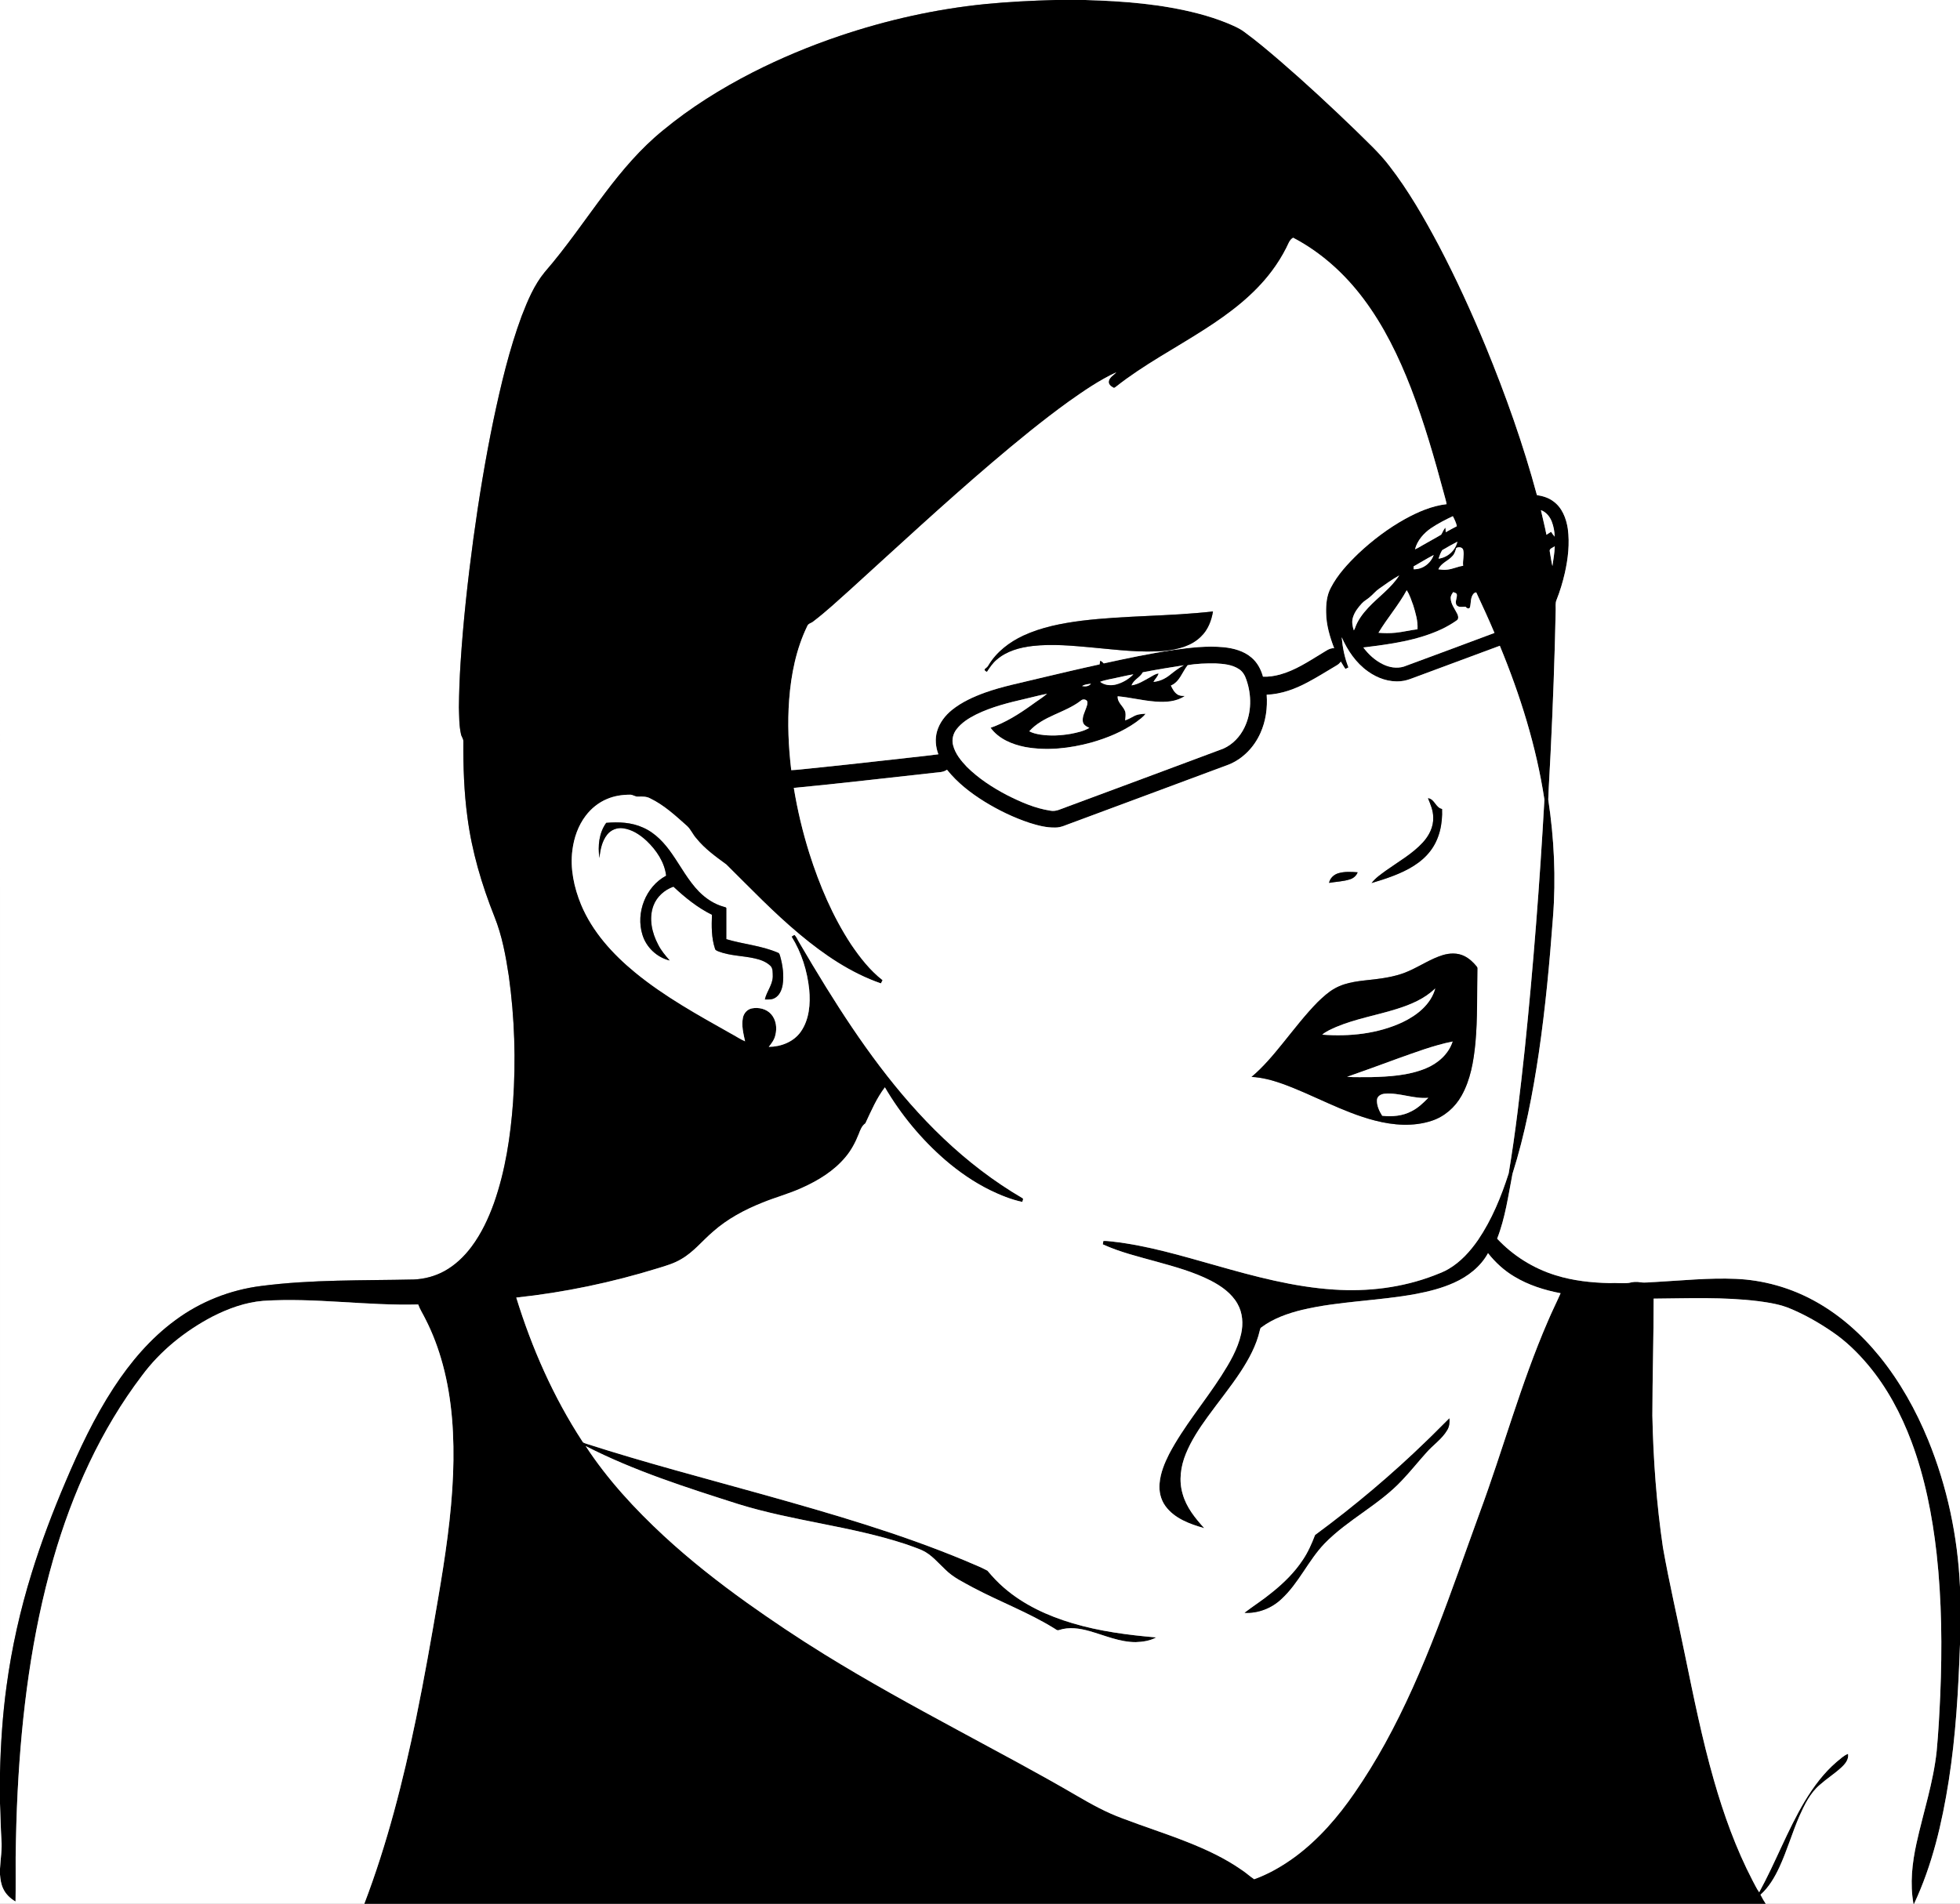 <?xml version="1.0" encoding="utf-8"?>
<!-- Generator: Adobe Illustrator 15.0.2, SVG Export Plug-In . SVG Version: 6.00 Build 0)  -->
<!DOCTYPE svg PUBLIC "-//W3C//DTD SVG 1.1//EN" "http://www.w3.org/Graphics/SVG/1.1/DTD/svg11.dtd">
<svg version="1.1" id="Layer_1" xmlns="http://www.w3.org/2000/svg" xmlns:xlink="http://www.w3.org/1999/xlink" x="0px" y="0px"
	 width="2316px" height="2250px" viewBox="0 0 2316 2250" enable-background="new 0 0 2316 2250" xml:space="preserve">
<rect x="0" y="0" width="2316" height="2250" fill="#808080" stroke="none"/>
<path fill="#FFFFFF" d="M0,0h1247.53c-27.7,0.78-55.42,2.08-83.011,4.8c-58.77,5.87-116.77,18.89-172.699,37.79
	c-35.03,11.86-69.261,26.12-102.23,42.88c-37.64,19.25-73.77,41.771-106.37,68.771c-26.1,21.22-47.97,47.04-68.17,73.79
	c-23.67,31.3-45.63,63.95-71.399,93.6c-12.5,15.2-20.15,33.62-27.2,51.81c-14.72,39.78-24.49,81.17-33.28,122.6
	c-9.65,46.54-17.35,93.47-23.8,140.56c-6.61,48.95-12.021,98.091-15.19,147.4c-1.1,17.31-1.729,34.65-1.92,52
	c0.4,10.52,0.12,21.2,2.44,31.54c0.47,2.979,2.88,5.38,2.83,8.45c-0.21,30.02,0.77,60.12,4.81,89.89
	c5.25,40.44,16.92,79.78,31.97,117.601c9,22.409,13.341,46.34,16.94,70.13c6.87,49.329,8.42,99.38,4.99,149.06
	c-2.98,40.33-9.061,80.78-22.49,119.07c-6.55,18.199-14.85,35.99-26.46,51.56c-8.63,11.601-19.32,21.851-32.03,28.87
	c-11.1,6.11-23.649,9.47-36.29,9.99c-60.09,1.35-120.46-0.12-180.2,7.64c-36.549,4.57-71.91,18.49-101.51,40.45
	c-29.35,21.49-53.19,49.66-72.98,79.99c-22.81,34.96-40.65,72.859-56.92,111.22c-15.01,35.28-28.68,71.17-39.98,107.82
	c-13.48,43.54-23.55,88.159-29.62,133.34c-4.7,34.1-6.91,68.51-7.76,102.91V0z"/>
<path d="M1247.53,0h34.93c45.06,1.27,90.43,4.73,134.17,16.23c11.54,3.06,22.92,6.73,33.97,11.26c6.79,2.92,13.75,5.72,19.7,10.21
	c14.761,10.76,28.67,22.61,42.54,34.49c30.36,26.2,59.76,53.5,88.59,81.38c13.851,13.81,28.51,26.95,40.381,42.58
	c22.579,29.17,40.959,61.31,58.25,93.81c20.43,38.87,38.68,78.86,55.489,119.42c23.53,57.33,44.39,115.851,60.511,175.73
	c6.869,1.09,13.789,3.08,19.399,7.38c10.37,7.41,15.26,20.16,17.101,32.359c2.359,17.46,0.329,35.23-3.511,52.33
	c-2.5,10.86-5.7,21.58-9.84,31.94c-1.61,3.75-0.79,7.92-0.96,11.88c-1.16,56.3-3.26,112.59-6.02,168.83
	c-0.791,18.38-2.16,36.74-2.771,55.11c6.97,46,9.22,92.779,5.57,139.189c-3.97,53.57-8.92,107.11-16.72,160.271
	c-7.181,48.21-16.36,96.289-31.101,142.81c-4.97,25.771-8.55,52.12-18.14,76.7c18.729,20.09,42.76,35.109,68.99,43.229
	c20.649,6.471,42.369,8.8,63.93,9.29c7.62-0.54,15.3,0.71,22.899-0.26c4.421-1.23,9.07-1.609,13.601-0.7
	c5.81,0.83,11.68-0.26,17.52-0.359c31.65-1.75,63.311-5.07,95.03-3.71c32.08,1.34,63.79,10.189,91.99,25.51
	c30.22,16.32,56.33,39.56,77.909,66.15c24.08,29.699,42.91,63.42,57.4,98.739c22.561,55.13,35.021,114.261,37.66,173.73v67.93
	c-1.92,53.87-4.95,107.81-13.32,161.12c-7.84,49.81-19.42,99.59-40.97,145.42h-0.69c-4.279-23.79-1.569-48.16,3.591-71.58
	c8.01-36.38,19.95-71.99,23.859-109.18c2.061-22.021,3.2-44.12,4.2-66.21c2.35-55.641,1.811-111.511-4.3-166.92
	c-5.09-45.091-13.88-90.04-29.84-132.63c-12.16-32.4-28.66-63.45-50.931-90.061c-12.46-14.859-26.479-28.56-42.59-39.439
	c-15.38-10.53-31.649-19.87-48.85-27.101c-12.221-5.33-25.48-7.37-38.59-9.12c-40.99-5.1-82.381-3.3-123.561-2.99
	c0.01,46.101-1.449,92.17-1.52,138.271c1.08,52.13,4.899,104.229,12.49,155.83c7.529,42.58,17.439,84.68,26.039,127.05
	c10.221,49.53,20.221,99.18,34.141,147.84c11.64,40.74,26.05,80.851,45.609,118.5c2.591,4.73,4.801,9.7,7.94,14.12
	c19.351-35.22,33.29-73.18,53.92-107.72c10.32-17.08,22.39-33.38,37.63-46.41c4.311-3.36,8.23-7.54,13.46-9.46
	c1.101,6.83-3.729,12.3-8.409,16.53c-7.891,7.18-16.94,12.939-24.921,20.029c-11.439,9.67-18.109,23.511-24.13,36.92
	c-8.609,19.841-14.56,40.74-23.64,60.391c-5.58,11.97-12.39,23.72-22.36,32.59c1.83,3.7,3.95,7.25,6.18,10.75H430.47
	c27.11-71.061,45.83-145,61.221-219.38c9.609-46.78,17.88-93.81,25.899-140.88c8.33-48.92,15.84-98.141,17.8-147.79
	c1.591-43.32-0.81-87.2-12.17-129.21c-5.04-18.7-11.819-36.971-20.689-54.2c-2.74-5.65-6.271-10.92-8.391-16.86
	c-61.149,1.681-122.109-8.29-183.239-4.279c-21.03,1.739-41.19,9.1-59.88,18.609c-32.25,16.95-61.5,40.36-83.26,69.73
	c-48.82,64.279-82.39,139.04-104.65,216.34c-25.75,89.57-37.5,182.58-42.28,275.46c-1.33,25.8-1.97,51.62-2.34,77.44
	c-0.07,17.43,0.17,34.869-0.13,52.31c-6.11-3.51-11.53-8.59-14.51-15.05c-2.57-5.2-3.39-11.021-3.85-16.721v-7.029
	c0.6-11.48,2.65-22.93,1.66-34.44c-0.85-14.189-1.13-28.399-1.66-42.59v-35.93c0.85-34.4,3.06-68.811,7.76-102.91
	c6.07-45.181,16.14-89.8,29.62-133.34c11.3-36.65,24.97-72.54,39.98-107.82c16.27-38.36,34.11-76.26,56.92-111.22
	c19.79-30.33,43.63-58.5,72.98-79.99c29.6-21.96,64.96-35.88,101.51-40.45c59.74-7.76,120.11-6.29,180.2-7.64
	c12.641-0.521,25.19-3.88,36.29-9.99c12.71-7.02,23.4-17.27,32.03-28.87c11.61-15.569,19.91-33.36,26.46-51.56
	c13.43-38.29,19.51-78.74,22.49-119.07c3.43-49.68,1.88-99.73-4.99-149.06c-3.6-23.79-7.94-47.721-16.94-70.13
	c-15.05-37.82-26.72-77.16-31.97-117.601c-4.04-29.77-5.02-59.87-4.81-89.89c0.05-3.07-2.36-5.471-2.83-8.45
	c-2.32-10.34-2.04-21.021-2.44-31.54c0.19-17.35,0.82-34.69,1.92-52c3.17-49.31,8.58-98.45,15.19-147.4
	c6.45-47.09,14.149-94.02,23.8-140.56c8.79-41.43,18.561-82.82,33.28-122.6c7.05-18.19,14.7-36.61,27.2-51.81
	c25.77-29.65,47.729-62.3,71.399-93.6c20.2-26.75,42.07-52.57,68.17-73.79c32.601-27,68.73-49.521,106.37-68.771
	c32.97-16.76,67.2-31.02,102.23-42.88c55.93-18.9,113.93-31.92,172.699-37.79C1192.11,2.08,1219.83,0.78,1247.53,0 M1519.91,292.95
	c-4.79,9.5-10.46,18.55-16.811,27.08c-21.229,28.54-50.039,50.24-79.739,69.29c-34.83,22.47-71.83,41.78-104.46,67.541
	c-1.03,0.689-2.311,2.25-3.58,1.06c-2.851-1.45-5.881-4.15-5.04-7.71c1.09-4.63,5.85-6.79,8.72-10.19
	c-20.07,9.28-38.35,21.95-56.36,34.681c-31.329,22.649-61.21,47.22-90.649,72.26c-57.13,48.72-112.16,99.82-167.71,150.31
	c-14.13,12.58-27.94,25.58-43.021,37.03c-2.26,2.15-6.22,2.4-7.35,5.601c-13.15,27.109-19.141,57.119-21.4,87
	c-2.09,27.76-0.84,55.68,2.471,83.3c7.68-0.29,15.31-1.41,22.96-2.07c29.14-2.92,58.239-6.189,87.34-9.42
	c21.17-2.54,42.42-4.51,63.55-7.26c-3.3-8.62-4.15-18.3-1.561-27.22c2.931-10.08,9.61-18.74,17.711-25.261
	c11.47-9.22,25.05-15.38,38.8-20.38c20.81-7.46,42.58-11.58,63.989-16.899c23.82-5.591,47.62-11.301,71.541-16.49
	c0.209-1.48,0.409-2.97,0.699-4.431c1.68,0.69,3.03,1.91,4.25,3.261c27.25-5.94,54.561-11.74,82.16-15.83
	c19.69-2.78,39.68-5.181,59.58-3.28c11.689,1.2,23.77,4.41,32.85,12.25c6.851,5.78,11.19,13.97,13.53,22.53
	c6.72,0.33,13.45-0.72,19.931-2.47c18.119-4.921,33.879-15.49,49.75-25.12c4.529-2.58,8.859-6.391,14.43-6.03
	c-5.17-13.45-9.34-27.55-9.5-42.08c-0.19-10.02,0.71-20.45,5.57-29.41c8.01-15.5,20.109-28.41,32.55-40.46
	c16.71-15.7,35.149-29.649,55.21-40.82c15.24-8.35,31.6-15.47,49.01-17.47c-0.55-3.899-1.9-7.609-2.82-11.42
	c-11.43-42.42-23.51-84.74-39.32-125.77c-14.459-37.24-32.069-73.63-56.18-105.66c-22.12-29.53-50.21-54.9-83-72.05
	C1523.47,283.49,1522.189,288.67,1519.91,292.95 M1820.8,602.92c2.13,9.71,4.65,19.35,6.55,29.12c1.82-1.18,3.601-2.42,5.49-3.51
	c1.26,1.979,2.59,3.939,4.19,5.689c-0.07-6.05-1.23-12.09-3.391-17.739C1831.33,610.55,1826.93,605.09,1820.8,602.92
	 M1691.14,624.08c-8.829,6.03-16.39,14.61-19.149,25.13c3.46-1.41,6.58-3.5,9.84-5.32c6.97-4.09,14.16-7.8,21.07-11.989
	c1.83-2.681,2.67-6.021,5.1-8.301c0.18,1.78,0.25,3.591,0.34,5.4c4.391-2.36,8.69-4.9,13.15-7.12c-0.9-4.2-2.79-8.06-4.771-11.83
	C1707.93,614.21,1699.22,618.66,1691.14,624.08 M1704.16,650.18c-1.99,3.08-3.141,6.63-4.34,10.07
	c10.67-1.33,19.89-9.54,22.279-20.06C1716.05,643.4,1710,646.63,1704.16,650.18 M1831.24,651.63c1.1,5.78,1.75,11.65,3.13,17.38
	c1.05-7.81,2.61-15.56,2.79-23.46C1835.12,647.33,1830.39,648.19,1831.24,651.63 M1720.72,647.72c-0.979,3.37-1.93,6.931-4.51,9.46
	c-5,5.78-13.49,8.23-16.55,15.681c3.41,0.399,6.88,0.87,10.33,0.38c6.5-0.63,12.439-3.7,18.899-4.561
	c-0.76-6.189,1.5-12.42,0.13-18.54C1728.29,646.48,1723.33,646.06,1720.72,647.72 M1670.32,669.42c-0.03,1.11-0.021,2.22,0.01,3.34
	c10.62,0.38,20.33-6.97,23.76-16.859C1685.99,660.09,1678.26,664.95,1670.32,669.42 M1629.689,695.69
	c-4.14,2.8-7.199,6.84-11.069,9.96c-3.01,2.699-6.74,4.479-9.44,7.52c-4.439,4.83-8.609,10.2-10.51,16.58
	c-1.58,5.03-0.57,10.37,1.05,15.25c0.58-0.85,1.04-1.76,1.4-2.72c3.1-9.04,8.95-16.851,15.38-23.8
	c12.05-13.04,27.29-23.32,36.91-38.48C1645.15,684.66,1637.43,690.23,1629.689,695.69 M1662.2,697.58
	c-9.64,17.72-23.04,32.99-33.351,50.27c6.73,0.561,13.53,0.631,20.271-0.069c8.69-0.84,17.17-3.09,25.84-4.08
	c0.601-9.73-2.26-19.19-5.07-28.38C1667.66,709.29,1665.8,702.97,1662.2,697.58 M1717.16,699.77c-1.48,2.15-3.141,4.471-2.94,7.24
	c0.12,7.061,4.97,12.67,7.88,18.771c1.061,2.33,1.75,5.93-0.89,7.479c-5.34,3.8-11.07,7.05-16.93,9.95
	c-29.181,13.83-61.61,18.15-93.33,21.99c6.1,8.18,13.83,15.31,23.05,19.81c7.59,3.811,16.6,5.32,24.84,2.8
	c35.73-13.17,71.42-26.449,107.09-39.779c-6.77-16.03-14.05-31.851-21.41-47.62c-1.06-0.84-2.279,0.439-3.1,1.02
	c-4.16,4.471-3.03,11.021-4.48,16.45c-1.369,2.37-4.02,0.7-5.239-0.84c-3.58,0-8.19,1.27-10.71-2.04
	c-2.19-4.17,1.31-8.63,0.35-12.94C1720.45,700.6,1718.57,700.4,1717.16,699.77 M1585.38,753.08c1.08,12.18,3.431,24.3,7.99,35.689
	c-1.2,0.58-2.38,1.181-3.53,1.811c-2.05-2.75-3.63-5.78-5.45-8.65c-1.39,1.771-3,3.391-5,4.471
	c-11.359,6.64-22.43,13.77-34.069,19.909c-15.01,8.04-31.42,14.11-48.58,14.74c1.14,15.4-1,31.17-7.391,45.3
	c-7.33,16.511-20.71,30.58-37.619,37.32c-61.69,23.04-123.45,45.88-185.16,68.84c-6.42,2.12-12.61,5.62-19.54,5.51
	c-10.41,0.28-20.61-2.399-30.45-5.5c-18.63-6.17-36.42-14.76-53.13-25.039c-16.58-10.28-32.25-22.471-44.47-37.801
	c-4.4,3.301-10.08,2.94-15.25,3.641c-55.24,5.989-110.41,12.62-165.73,17.87c4.28,26.149,10.45,51.989,18.37,77.27
	c11.99,37.729,27.58,74.61,49.38,107.78c10.53,15.51,22.27,30.57,37.13,42.17c-0.66,1.26-1.3,2.529-1.95,3.81
	c-35.689-12.34-67.33-33.97-96.1-58.03c-30.66-25.539-58.21-54.459-86.55-82.479c-12.57-9.229-25.5-18.43-35.36-30.69
	c-4.26-4.539-6.5-10.619-11.09-14.84c-13.51-12.02-27.03-24.63-43.47-32.56c-4.42-2.47-9.49-2.25-14.36-2.12
	c-3.56,0.35-6.38-2.62-9.92-2.28c-9.14,0.04-18.37,1.46-26.8,5.08c-10,4.15-18.67,11.19-25.19,19.79
	c-8.89,11.68-13.84,25.99-15.7,40.46c-2.899,21.97,1.91,44.32,10.25,64.63c13.4,32.04,37.38,58.391,63.94,80.2
	c34.67,28.431,74.09,50.14,113,72.09c5.65,2.97,10.939,6.66,16.81,9.21c-1.93-9.109-4.43-18.54-2.52-27.869
	c1.04-5.341,5.16-9.99,10.59-11.051c8.07-1.55,17.29,0.58,22.83,6.95c5.82,6.63,7.08,16.31,4.89,24.65
	c-1.12,5.319-4.42,9.729-7.779,13.859c14.38-0.08,29.409-5.85,37.869-17.93c10.021-14.34,11.48-32.8,9.921-49.74
	c-2.28-22.02-9.07-43.77-20.83-62.6c1.159-0.66,2.189-1.75,3.58-1.94c2.38,2.4,3.54,5.811,5.35,8.67
	c10.42,17.83,21.02,35.561,31.9,53.12c39.729,64.07,83.72,126.32,138.569,178.44c28.34,26.949,59.54,50.979,93.32,70.72
	c1.78,0.91,0.07,3.12-0.05,4.521c-13.38-2.82-26.16-8.08-38.431-14.041c-19-9.42-36.56-21.6-52.63-35.399
	c-28.26-24.49-52.439-53.729-71.35-85.979c-9.81,12.869-16.19,27.959-23.05,42.51c-4.15,2.93-5.96,7.72-7.69,12.3
	c-3.939,10.03-9.03,19.72-16.06,27.95c-13.57,16.18-32.011,27.42-51.101,35.97c-15.279,7.03-31.63,11.271-47.16,17.69
	c-20.89,8.35-41.06,19.159-57.989,34.13c-12.561,10.739-23.011,24.12-37.521,32.43c-8.42,5.1-17.92,7.83-27.25,10.7
	c-54.64,16.89-110.87,28.729-167.74,34.779c18.44,59.801,43.94,117.69,78.23,170.15c0.86,1.7,2.92,1.94,4.54,2.59
	c69.26,22.301,139.68,40.67,209.74,60.25c80.39,22.521,160.84,45.811,238,77.971c8.72,3.92,17.8,7.189,26.17,11.76
	c6.09,7.229,12.52,14.189,19.729,20.33c23.21,20.109,51.681,33.21,80.95,41.859c32.12,9.58,65.51,13.9,98.811,16.75
	c-7.341,4.04-15.95,5.271-24.23,5.551c-19.03,0-36.65-7.98-54.66-13.041c-11.55-3.27-24.13-5.14-35.779-1.279
	c-2.551,1.2-4.5-1.42-6.591-2.391c-30.12-18.52-63.39-30.979-94.58-47.47c-11.6-6.39-23.96-12.05-33.39-21.58
	c-8.66-8.04-16.32-17.659-27.28-22.729c-6.409-2.82-13.069-5.021-19.659-7.36c-64.521-21.25-132.851-27.19-197.671-47.31
	c-61.25-19.551-122.93-39.12-180.319-68.54c25.79,39.46,58.05,74.34,92.56,106.319c30.86,28.5,63.96,54.471,98.11,78.92
	c29.76,21.19,60.14,41.541,91.22,60.75c51.57,31.9,104.771,61.051,158.11,89.86c47.02,25.51,94.359,50.48,140.55,77.49
	c17.229,10.069,34.8,19.75,53.6,26.6c25.44,9.75,51.47,17.94,76.79,28.03c22.351,8.85,44.36,19.061,64.12,32.89
	c5.2,3.33,9.76,7.73,14.88,11.061c17.37-6.28,33.53-15.66,48.4-26.58c27.85-20.64,50.77-47.21,70.32-75.67
	c12.93-18.73,24.84-38.15,35.83-58.07c47.529-86.22,78.14-180.18,111.72-272.34c27.81-75.13,48.67-152.81,80.56-226.43
	c4.74-11.311,10.28-22.271,15.221-33.48c-19.11-3.63-38.021-9.59-54.74-19.71c-12.01-7.12-22.4-16.7-31.03-27.64
	c-8.729,15.979-23.76,27.62-40.18,34.95c-14.221,6.439-29.46,10.27-44.74,13.209c-44.56,8.311-90.34,8.431-134.55,18.801
	c-17.01,4.199-34.01,10.08-48.19,20.64c-1.47,0.71-1.68,2.37-2.02,3.8c-4.011,17.57-12.771,33.62-22.54,48.61
	c-12.2,18.55-26.301,35.76-39.301,53.75c-9.83,13.58-19.17,27.71-25.52,43.3c-6.12,14.86-8.48,31.721-3.84,47.34
	c4.29,15.771,14.77,28.721,25.56,40.59c-16.97-4.789-35.109-11.33-45.909-26.13c-5.601-7.729-7.791-17.59-6.841-27
	c1.05-12.18,5.79-23.649,11.24-34.46c17.33-32.84,41.601-61.229,61.62-92.359c9.859-15.431,19.439-31.57,23.46-49.62
	c2.72-11.9,1.83-24.94-4.32-35.66c-7.03-12.43-19.17-20.91-31.609-27.351c-20.12-10.239-42.011-16.279-63.671-22.289
	c-21.529-5.99-43.449-11.211-63.859-20.54c0.2-1.36,0.43-2.721,0.72-4.03c3.64-0.11,7.261,0.37,10.89,0.76
	c41.57,4.7,81.74,16.891,121.881,28.141c45.649,12.959,91.88,25.479,139.439,28.56c40.07,2.75,80.91-2.2,118.51-16.62
	c5.841-2.28,11.78-4.45,17.181-7.7c14.21-8.34,25.489-20.83,34.8-34.27c16.28-24.011,27.38-51.15,36.2-78.67
	c8.22-48.641,13.7-97.71,19-146.74c10.13-98.15,17.72-196.57,23.229-295.08c-9.5-62.56-28.55-123.39-52.689-181.77
	c-34.32,12.649-68.57,25.46-102.86,38.18c-4.62,1.79-9.39,3.34-14.35,3.72c-13.761,1.271-27.511-3.58-38.58-11.57
	C1602.29,783.53,1592.34,768.73,1585.38,753.08 M1403.36,786.17c-6.45,8.07-9.46,19.76-19.811,24.04c1.89,3.9,3.98,8.07,7.73,10.5
	c2.569,1.73,5.77,1.84,8.78,1.8c-10.141,6.98-23.171,7.58-35.051,6.62c-14.899-1.12-29.449-4.89-44.32-6.24
	c-0.629,7.891,7.541,11.98,9.131,19.08c0.49,3.12-0.01,6.28-0.28,9.41c3.5-1.29,6.82-3,10.07-4.82c4.229-2.46,9.26-2.779,14.04-3.02
	c-2.98,4.08-7.261,6.89-11.211,9.93c-15.939,11.32-34.289,18.8-53.01,24.12c-25.34,6.9-52.229,9.96-78.24,5.21
	c-15.369-3.06-31.209-9.62-40.68-22.68c17.63-6.15,33.54-16.19,48.63-27.01c5.98-4.48,12.431-8.351,18.141-13.17
	c-8.58,1.6-16.99,3.96-25.5,5.89c-19.91,4.59-39.96,9.54-58.391,18.59c-8.529,4.28-16.909,9.521-22.859,17.12
	c-4.271,5.29-6.12,12.55-4.341,19.17c2.541,10.08,9.351,18.35,16.381,25.72c13.71,13.551,30.02,24.19,47.029,33.11
	c16.24,8.229,33.24,15.75,51.37,18.52c6.67,1.44,12.71-2.069,18.79-4.159c61.95-23.091,124-45.91,185.87-69.17
	c11.05-4.931,19.8-14.261,24.95-25.11c8.43-17.44,8.51-38.17,2.17-56.29c-1.58-4.86-4.21-9.64-8.6-12.47
	c-8.23-5.53-18.521-6.32-28.131-6.841C1425.12,783.94,1414.07,784.22,1403.36,786.17 M1350.38,794.54
	c-3.25,6.18-10.93,8.68-13.26,15.46c7.86-1.21,14.67-5.65,21.51-9.43c3.351-1.761,6.5-4.311,10.41-4.641
	c-1.03,3.86-4.19,6.54-6.101,9.931c7-0.551,13.57-3.561,19.041-7.891c5.369-4.27,10.76-8.56,16.869-11.739
	C1382.65,788.76,1366.47,791.39,1350.38,794.54 M1321.561,800.54c-7.181,1.82-14.7,2.57-21.621,5.26
	c5.311,4.181,12.641,4.811,19.021,3.101c7.64-2.051,14.76-6.24,20.26-11.92C1333.27,797.87,1327.439,799.35,1321.561,800.54
	 M1278.64,810.83c3.63,0.74,8.16,0.49,10.48-2.84C1285.57,808.59,1281.7,808.74,1278.64,810.83 M1277.08,828.11
	c-18.82,14.5-44.641,17.979-60.86,36.13c3.96,2.16,8.41,3.149,12.83,3.89c12.04,1.88,24.36,1.21,36.33-0.86
	c7.47-1.5,15.19-3.079,21.81-7.039c-3.279-1.511-7.14-3.5-7.689-7.471c-0.82-5.75,2.23-11.06,4.03-16.33
	c0.79-2.52,2.18-5.33,1.01-7.93C1282.84,826.18,1279.02,826.05,1277.08,828.11z"/>
<path fill="#FFFFFF" d="M1282.46,0H2316v1875.53c-2.64-59.47-15.1-118.601-37.66-173.73c-14.49-35.319-33.32-69.04-57.4-98.739
	c-21.579-26.591-47.689-49.83-77.909-66.15c-28.2-15.32-59.91-24.17-91.99-25.51c-31.72-1.36-63.38,1.96-95.03,3.71
	c-5.84,0.1-11.71,1.189-17.52,0.359c-4.53-0.909-9.18-0.53-13.601,0.7c-7.6,0.97-15.279-0.28-22.899,0.26
	c-21.561-0.49-43.28-2.819-63.93-9.29c-26.23-8.12-50.261-23.14-68.99-43.229c9.59-24.58,13.17-50.93,18.14-76.7
	c14.74-46.521,23.92-94.6,31.101-142.81c7.8-53.16,12.75-106.7,16.72-160.271c3.649-46.41,1.399-93.189-5.57-139.189
	c0.61-18.37,1.979-36.73,2.771-55.11c2.76-56.24,4.859-112.53,6.02-168.83c0.17-3.96-0.65-8.13,0.96-11.88
	c4.14-10.36,7.34-21.08,9.84-31.94c3.84-17.1,5.87-34.87,3.511-52.33c-1.841-12.199-6.73-24.949-17.101-32.359
	c-5.61-4.3-12.53-6.29-19.399-7.38c-16.121-59.88-36.98-118.4-60.511-175.73c-16.81-40.56-35.06-80.55-55.489-119.42
	c-17.291-32.5-35.671-64.64-58.25-93.81c-11.871-15.63-26.53-28.77-40.381-42.58c-28.83-27.88-58.229-55.18-88.59-81.38
	c-13.87-11.88-27.779-23.73-42.54-34.49c-5.95-4.49-12.91-7.29-19.7-10.21c-11.05-4.53-22.43-8.2-33.97-11.26
	C1372.89,4.73,1327.52,1.27,1282.46,0z"/>
<path fill="#FFFFFF" d="M1519.91,292.95c2.279-4.28,3.56-9.46,8.1-12.01c32.79,17.15,60.88,42.52,83,72.05
	c24.11,32.03,41.721,68.42,56.18,105.66C1683,499.68,1695.08,542,1706.51,584.42c0.92,3.811,2.271,7.521,2.82,11.42
	c-17.41,2-33.77,9.12-49.01,17.47c-20.061,11.171-38.5,25.12-55.21,40.82c-12.44,12.05-24.54,24.96-32.55,40.46
	c-4.86,8.96-5.761,19.391-5.57,29.41c0.16,14.53,4.33,28.63,9.5,42.08c-5.57-0.36-9.9,3.45-14.43,6.03
	c-15.871,9.63-31.631,20.199-49.75,25.12c-6.48,1.75-13.211,2.8-19.931,2.47c-2.34-8.561-6.68-16.75-13.53-22.53
	c-9.08-7.84-21.16-11.05-32.85-12.25c-19.9-1.9-39.89,0.5-59.58,3.28c-27.6,4.09-54.91,9.89-82.16,15.83
	c-1.22-1.351-2.57-2.57-4.25-3.261c-0.29,1.461-0.49,2.95-0.699,4.431c-23.921,5.189-47.721,10.899-71.541,16.49
	c-21.409,5.319-43.18,9.439-63.989,16.899c-13.75,5-27.33,11.16-38.8,20.38c-8.101,6.521-14.78,15.181-17.711,25.261
	c-2.59,8.92-1.739,18.6,1.561,27.22c-21.13,2.75-42.38,4.72-63.55,7.26c-29.101,3.23-58.2,6.5-87.34,9.42
	c-7.65,0.66-15.28,1.78-22.96,2.07c-3.311-27.62-4.561-55.54-2.471-83.3c2.26-29.881,8.25-59.891,21.4-87
	c1.13-3.2,5.09-3.45,7.35-5.601c15.08-11.45,28.891-24.45,43.021-37.03c55.55-50.489,110.58-101.59,167.71-150.31
	c29.439-25.04,59.32-49.61,90.649-72.26c18.011-12.73,36.29-25.4,56.36-34.681c-2.87,3.4-7.63,5.561-8.72,10.19
	c-0.841,3.56,2.189,6.26,5.04,7.71c1.27,1.19,2.55-0.37,3.58-1.06c32.63-25.761,69.63-45.07,104.46-67.541
	c29.7-19.05,58.51-40.75,79.739-69.29C1509.45,311.5,1515.12,302.45,1519.91,292.95 M1278,733.62
	c-23.49,3.02-47.14,7.56-68.76,17.55c-16.471,7.69-31.66,19.23-41.09,35.01c-0.891,1.78-2.391,3.061-3.95,4.23
	c-1.97,1.22,0.71,3.05,1.95,3.46c3.369-5.08,6.779-10.25,11.51-14.2c11.689-10.2,27.25-14.47,42.359-16.21
	c23.86-2.71,47.881-0.27,71.681,1.89c28.34,2.58,56.85,6.4,85.33,3.75c15.12-1.729,31.13-5.739,42.159-16.909
	c8.141-7.74,12.32-18.681,14.101-29.57C1381.689,728.57,1329.561,727.34,1278,733.62z"/>
<path fill="#FFFFFF" d="M1820.8,602.92c6.13,2.17,10.53,7.63,12.84,13.561c2.16,5.649,3.32,11.689,3.391,17.739
	c-1.601-1.75-2.931-3.71-4.19-5.689c-1.89,1.09-3.67,2.33-5.49,3.51C1825.45,622.27,1822.93,612.63,1820.8,602.92z"/>
<path fill="#FFFFFF" d="M1691.14,624.08c8.08-5.42,16.79-9.87,25.58-14.03c1.98,3.771,3.87,7.63,4.771,11.83
	c-4.46,2.22-8.76,4.76-13.15,7.12c-0.09-1.81-0.16-3.62-0.34-5.4c-2.43,2.28-3.27,5.62-5.1,8.301
	c-6.91,4.189-14.101,7.899-21.07,11.989c-3.26,1.82-6.38,3.91-9.84,5.32C1674.75,638.69,1682.311,630.11,1691.14,624.08z"/>
<path fill="#FFFFFF" d="M1704.16,650.18c5.84-3.55,11.89-6.779,17.939-9.989c-2.39,10.52-11.609,18.729-22.279,20.06
	C1701.02,656.81,1702.17,653.26,1704.16,650.18z"/>
<path fill="#FFFFFF" d="M1831.24,651.63c-0.851-3.439,3.88-4.3,5.92-6.08c-0.18,7.9-1.74,15.65-2.79,23.46
	C1832.99,663.28,1832.34,657.41,1831.24,651.63z"/>
<path fill="#FFFFFF" d="M1720.72,647.72c2.61-1.66,7.57-1.239,8.3,2.42c1.37,6.12-0.89,12.351-0.13,18.54
	c-6.46,0.86-12.399,3.931-18.899,4.561c-3.45,0.49-6.92,0.02-10.33-0.38c3.06-7.45,11.55-9.9,16.55-15.681
	C1718.79,654.65,1719.74,651.09,1720.72,647.72z"/>
<path fill="#FFFFFF" d="M1670.32,669.42c7.939-4.47,15.67-9.33,23.77-13.52c-3.43,9.89-13.14,17.239-23.76,16.859
	C1670.3,671.64,1670.29,670.53,1670.32,669.42z"/>
<path fill="#FFFFFF" d="M1629.689,695.69c7.74-5.46,15.461-11.03,23.721-15.69c-9.62,15.16-24.86,25.44-36.91,38.48
	c-6.43,6.949-12.28,14.76-15.38,23.8c-0.36,0.96-0.82,1.87-1.4,2.72c-1.62-4.88-2.63-10.22-1.05-15.25
	c1.9-6.38,6.07-11.75,10.51-16.58c2.7-3.04,6.431-4.82,9.44-7.52C1622.49,702.53,1625.55,698.49,1629.689,695.69z"/>
<path fill="#FFFFFF" d="M1662.2,697.58c3.6,5.39,5.46,11.71,7.689,17.74c2.811,9.189,5.671,18.649,5.07,28.38
	c-8.67,0.99-17.149,3.24-25.84,4.08c-6.74,0.7-13.54,0.63-20.271,0.069C1639.16,730.57,1652.561,715.3,1662.2,697.58z"/>
<path fill="#FFFFFF" d="M1717.16,699.77c1.41,0.631,3.29,0.83,4.18,2.29c0.96,4.311-2.54,8.771-0.35,12.94
	c2.52,3.31,7.13,2.04,10.71,2.04c1.22,1.54,3.87,3.21,5.239,0.84c1.45-5.43,0.32-11.979,4.48-16.45c0.82-0.58,2.04-1.859,3.1-1.02
	c7.36,15.77,14.641,31.59,21.41,47.62c-35.67,13.33-71.359,26.609-107.09,39.779c-8.24,2.521-17.25,1.011-24.84-2.8
	c-9.22-4.5-16.95-11.63-23.05-19.81c31.72-3.84,64.149-8.16,93.33-21.99c5.859-2.9,11.59-6.15,16.93-9.95
	c2.64-1.55,1.95-5.149,0.89-7.479c-2.91-6.101-7.76-11.71-7.88-18.771C1714.02,704.24,1715.68,701.92,1717.16,699.77z"/>
<path d="M1278,733.62c51.561-6.28,103.689-5.05,155.29-11c-1.78,10.89-5.96,21.83-14.101,29.57
	c-11.029,11.17-27.039,15.18-42.159,16.909c-28.48,2.65-56.99-1.17-85.33-3.75c-23.8-2.159-47.82-4.6-71.681-1.89
	c-15.109,1.74-30.67,6.01-42.359,16.21c-4.73,3.95-8.141,9.12-11.51,14.2c-1.24-0.41-3.92-2.24-1.95-3.46
	c1.56-1.17,3.06-2.45,3.95-4.23c9.43-15.779,24.619-27.319,41.09-35.01C1230.86,741.18,1254.51,736.64,1278,733.62z"/>
<path fill="#FFFFFF" d="M1585.38,753.08c6.96,15.65,16.91,30.45,31.07,40.439c11.069,7.99,24.819,12.841,38.58,11.57
	c4.96-0.38,9.729-1.93,14.35-3.72c34.29-12.72,68.54-25.53,102.86-38.18c24.14,58.38,43.189,119.21,52.689,181.77
	c-5.51,98.51-13.1,196.93-23.229,295.08c-5.3,49.03-10.78,98.1-19,146.74c-8.82,27.52-19.92,54.659-36.2,78.67
	c-9.311,13.439-20.59,25.93-34.8,34.27c-5.4,3.25-11.34,5.42-17.181,7.7c-37.6,14.42-78.439,19.37-118.51,16.62
	c-47.56-3.08-93.79-15.601-139.439-28.56c-40.141-11.25-80.311-23.44-121.881-28.141c-3.629-0.39-7.25-0.87-10.89-0.76
	c-0.29,1.31-0.52,2.67-0.72,4.03c20.41,9.329,42.33,14.55,63.859,20.54c21.66,6.01,43.551,12.05,63.671,22.289
	c12.439,6.44,24.579,14.921,31.609,27.351c6.15,10.72,7.04,23.76,4.32,35.66c-4.021,18.05-13.601,34.189-23.46,49.62
	c-20.02,31.13-44.29,59.52-61.62,92.359c-5.45,10.811-10.19,22.28-11.24,34.46c-0.95,9.41,1.24,19.271,6.841,27
	c10.8,14.8,28.939,21.341,45.909,26.13c-10.79-11.869-21.27-24.819-25.56-40.59c-4.641-15.619-2.28-32.479,3.84-47.34
	c6.35-15.59,15.689-29.72,25.52-43.3c13-17.99,27.101-35.2,39.301-53.75c9.77-14.99,18.529-31.04,22.54-48.61
	c0.34-1.43,0.55-3.09,2.02-3.8c14.181-10.56,31.181-16.44,48.19-20.64c44.21-10.37,89.99-10.49,134.55-18.801
	c15.28-2.939,30.52-6.77,44.74-13.209c16.42-7.33,31.45-18.971,40.18-34.95c8.63,10.939,19.021,20.52,31.03,27.64
	c16.72,10.12,35.63,16.08,54.74,19.71c-4.94,11.21-10.48,22.17-15.221,33.48c-31.89,73.62-52.75,151.3-80.56,226.43
	c-33.58,92.16-64.19,186.12-111.72,272.34c-10.99,19.92-22.9,39.34-35.83,58.07c-19.551,28.46-42.471,55.03-70.32,75.67
	c-14.87,10.92-31.03,20.3-48.4,26.58c-5.12-3.33-9.68-7.73-14.88-11.061c-19.76-13.829-41.77-24.04-64.12-32.89
	c-25.32-10.09-51.35-18.28-76.79-28.03c-18.8-6.85-36.37-16.53-53.6-26.6c-46.19-27.01-93.53-51.98-140.55-77.49
	c-53.34-28.81-106.54-57.96-158.11-89.86c-31.08-19.209-61.46-39.56-91.22-60.75c-34.15-24.449-67.25-50.42-98.11-78.92
	c-34.51-31.979-66.77-66.859-92.56-106.319c57.39,29.42,119.069,48.989,180.319,68.54c64.82,20.119,133.15,26.06,197.671,47.31
	c6.59,2.34,13.25,4.54,19.659,7.36c10.96,5.07,18.62,14.689,27.28,22.729c9.43,9.53,21.79,15.19,33.39,21.58
	c31.19,16.49,64.46,28.95,94.58,47.47c2.091,0.971,4.04,3.591,6.591,2.391c11.649-3.86,24.229-1.99,35.779,1.279
	c18.01,5.061,35.63,13.041,54.66,13.041c8.28-0.28,16.89-1.511,24.23-5.551c-33.301-2.85-66.69-7.17-98.811-16.75
	c-29.27-8.649-57.74-21.75-80.95-41.859c-7.21-6.141-13.64-13.101-19.729-20.33c-8.37-4.57-17.45-7.84-26.17-11.76
	c-77.16-32.16-157.61-55.45-238-77.971c-70.061-19.58-140.48-37.949-209.74-60.25c-1.62-0.649-3.68-0.89-4.54-2.59
	c-34.29-52.46-59.79-110.35-78.23-170.15c56.87-6.05,113.101-17.89,167.74-34.779c9.33-2.87,18.83-5.601,27.25-10.7
	c14.51-8.31,24.96-21.69,37.521-32.43c16.93-14.971,37.1-25.78,57.989-34.13c15.53-6.42,31.881-10.66,47.16-17.69
	c19.09-8.55,37.53-19.79,51.101-35.97c7.029-8.23,12.12-17.92,16.06-27.95c1.73-4.58,3.54-9.37,7.69-12.3
	c6.859-14.551,13.24-29.641,23.05-42.51c18.91,32.25,43.09,61.489,71.35,85.979c16.07,13.8,33.63,25.979,52.63,35.399
	c12.271,5.961,25.051,11.221,38.431,14.041c0.12-1.4,1.83-3.61,0.05-4.521c-33.78-19.74-64.98-43.771-93.32-70.72
	c-54.85-52.12-98.84-114.37-138.569-178.44c-10.881-17.56-21.48-35.29-31.9-53.12c-1.81-2.859-2.97-6.27-5.35-8.67
	c-1.391,0.19-2.421,1.28-3.58,1.94c11.76,18.83,18.55,40.58,20.83,62.6c1.56,16.94,0.1,35.4-9.921,49.74
	c-8.46,12.08-23.489,17.85-37.869,17.93c3.359-4.13,6.659-8.54,7.779-13.859c2.19-8.341,0.931-18.021-4.89-24.65
	c-5.54-6.37-14.76-8.5-22.83-6.95c-5.43,1.061-9.55,5.71-10.59,11.051c-1.91,9.329,0.59,18.76,2.52,27.869
	c-5.87-2.55-11.159-6.24-16.81-9.21c-38.91-21.95-78.33-43.659-113-72.09c-26.561-21.81-50.54-48.16-63.94-80.2
	c-8.34-20.31-13.149-42.66-10.25-64.63c1.86-14.47,6.811-28.78,15.7-40.46c6.521-8.6,15.19-15.64,25.19-19.79
	c8.43-3.62,17.66-5.04,26.8-5.08c3.54-0.34,6.36,2.63,9.92,2.28c4.87-0.13,9.94-0.35,14.36,2.12
	c16.439,7.93,29.96,20.54,43.47,32.56c4.59,4.221,6.83,10.301,11.09,14.84c9.86,12.261,22.79,21.461,35.36,30.69
	c28.34,28.021,55.89,56.94,86.55,82.479c28.77,24.061,60.41,45.69,96.1,58.03c0.65-1.28,1.29-2.55,1.95-3.81
	c-14.86-11.6-26.6-26.66-37.13-42.17c-21.8-33.17-37.39-70.051-49.38-107.78c-7.92-25.28-14.09-51.12-18.37-77.27
	c55.32-5.25,110.49-11.881,165.73-17.87c5.17-0.7,10.85-0.34,15.25-3.641c12.22,15.33,27.89,27.521,44.47,37.801
	c16.71,10.279,34.5,18.869,53.13,25.039c9.84,3.101,20.04,5.78,30.45,5.5c6.93,0.11,13.12-3.39,19.54-5.51
	c61.71-22.96,123.47-45.8,185.16-68.84c16.909-6.74,30.289-20.81,37.619-37.32c6.391-14.13,8.53-29.899,7.391-45.3
	c17.16-0.63,33.57-6.7,48.58-14.74c11.64-6.14,22.71-13.27,34.069-19.909c2-1.08,3.61-2.7,5-4.471c1.82,2.87,3.4,5.9,5.45,8.65
	c1.15-0.63,2.33-1.23,3.53-1.811C1588.811,777.38,1586.46,765.26,1585.38,753.08 M1687.39,943.39
	c2.931,7.25,6.171,14.641,6.13,22.641c0.5,11.029-4.81,21.47-12.09,29.45c-12.42,13.64-28.74,22.72-43.619,33.33
	c-6.051,4.459-12.471,8.75-17.091,14.789c8.78-2.58,17.511-5.359,26.05-8.67c16.23-6.279,32.37-14.89,43.181-28.939
	c10.939-14.03,14.79-32.391,14.02-49.88C1696.27,954.69,1695.23,944.33,1687.39,943.39 M716.33,972.48
	c-8.58,11.8-10.09,27.5-8.03,41.55c0.97-9.66,2.95-19.79,9.09-27.59c4.341-5.58,11.641-8.551,18.65-7.58
	c10.81,1.35,20.3,7.689,28.13,14.96c11.45,10.939,21.04,25.05,22.97,41.09c-24.17,12.9-36.14,43.89-28.02,69.85
	c4.49,14.83,17.12,26.75,32.18,30.37c-5.08-5.85-10.17-11.8-13.64-18.8c-7.37-13.9-11.2-30.96-5.5-46.12
	c3.96-10.54,13.109-18.61,23.609-22.31c13.711,12.859,28.54,24.85,45.48,33.21c-0.49,13.43-0.68,27.26,3.64,40.159
	c0.431,2.07,2.841,2.471,4.471,3.32c13.55,5.061,28.26,4.891,42.25,8.03c6.6,1.45,13.27,3.79,18.33,8.44
	c3.729,3.129,3,8.609,3.189,12.989c-0.149,9.931-7.26,17.72-9.33,27.13c3.91,0.141,8.12,0.34,11.65-1.66
	c5.649-3.05,8.31-9.52,9.34-15.55c1.76-11.27,0.12-22.81-2.89-33.72c-0.58-1.65-0.83-3.9-2.851-4.35
	c-19.37-8.391-40.75-9.91-60.83-15.95c0.04-11.98,0.05-23.97,0.011-35.95c0.359-1.86-1.881-1.9-3.03-2.33
	c-11.141-3.05-21.021-9.63-29.13-17.74c-12.78-13.08-21.33-29.42-31.681-44.33c-8.88-12.92-19.909-25.14-34.529-31.51
	C746.29,971.87,730.98,971.19,716.33,972.48 M1581.88,1031.91c-5.5,1.46-10.319,5.8-11.42,11.52c8.22-1.439,16.74-1.59,24.729-4.21
	c4.08-1.25,7.561-4.26,9.051-8.31C1596.8,1030.36,1589.13,1029.88,1581.88,1031.91 M1704.689,1128.83
	c-13.92,4.32-26.119,12.59-39.359,18.49c-12.97,6-27.23,8.43-41.32,10.119c-15.85,1.891-32.529,2.681-46.75,10.711
	c-7.55,4.17-13.88,10.13-20.09,16.029c-14.939,15.21-27.9,32.19-41.3,48.73c-11.4,14.109-23.07,28.15-37.01,39.84
	c12.46,0.58,24.59,3.92,36.31,8.04c36.96,13.32,71.25,33.66,109.48,43.5c21.77,5.649,45.319,7.45,66.979,0.34
	c15.04-4.89,27.7-15.89,35.351-29.649c10.649-18.9,14.289-40.75,16.38-62.07c2.71-29.26,1.8-58.67,2.39-88
	c0.09-1.08-0.22-1.99-0.92-2.74c-4.04-5.02-8.91-9.53-14.75-12.359C1722.22,1125.93,1712.9,1126.311,1704.689,1128.83
	 M1686.34,1702.33c-41.43,40.31-85.779,77.6-132.279,111.89c-3.91,10.19-8.311,20.3-14.471,29.38
	c-9.93,15.061-22.979,27.801-37.05,38.98c-10.18,8.43-21.42,15.49-31.89,23.52c15.899,0.84,31.75-5.33,43.319-16.189
	c20.69-18.96,31.761-45.71,51.101-65.84c27.569-28.34,64.39-45.641,91.42-74.58c9.96-10.43,18.92-21.75,28.57-32.45
	c7.989-9.32,18.77-16.22,25.039-26.979c2.54-4.141,2.971-9.08,2.551-13.801C1703.82,1684.89,1695.28,1693.82,1686.34,1702.33z"/>
<path fill="#FFFFFF" d="M1403.36,786.17c10.71-1.95,21.76-2.229,32.659-2.15c9.61,0.521,19.9,1.311,28.131,6.841
	c4.39,2.83,7.02,7.609,8.6,12.47c6.34,18.12,6.26,38.85-2.17,56.29c-5.15,10.85-13.9,20.18-24.95,25.11
	c-61.87,23.26-123.92,46.079-185.87,69.17c-6.08,2.09-12.12,5.6-18.79,4.159c-18.13-2.77-35.13-10.29-51.37-18.52
	c-17.01-8.92-33.319-19.56-47.029-33.11c-7.03-7.37-13.84-15.64-16.381-25.72c-1.779-6.62,0.07-13.88,4.341-19.17
	c5.95-7.6,14.33-12.84,22.859-17.12c18.431-9.05,38.48-14,58.391-18.59c8.51-1.93,16.92-4.29,25.5-5.89
	c-5.71,4.819-12.16,8.689-18.141,13.17c-15.09,10.819-31,20.859-48.63,27.01c9.471,13.06,25.311,19.62,40.68,22.68
	c26.011,4.75,52.9,1.69,78.24-5.21c18.721-5.32,37.07-12.8,53.01-24.12c3.95-3.04,8.23-5.85,11.211-9.93
	c-4.78,0.24-9.811,0.56-14.04,3.02c-3.25,1.82-6.57,3.53-10.07,4.82c0.271-3.13,0.771-6.29,0.28-9.41
	c-1.59-7.1-9.76-11.189-9.131-19.08c14.871,1.351,29.421,5.12,44.32,6.24c11.88,0.96,24.91,0.36,35.051-6.62
	c-3.011,0.04-6.211-0.069-8.78-1.8c-3.75-2.43-5.841-6.6-7.73-10.5C1393.9,805.93,1396.91,794.24,1403.36,786.17z"/>
<path fill="#FFFFFF" d="M1350.38,794.54c16.09-3.15,32.271-5.78,48.47-8.31c-6.109,3.18-11.5,7.47-16.869,11.739
	c-5.471,4.33-12.041,7.34-19.041,7.891c1.91-3.391,5.07-6.07,6.101-9.931c-3.91,0.33-7.06,2.88-10.41,4.641
	c-6.84,3.779-13.649,8.22-21.51,9.43C1339.45,803.22,1347.13,800.72,1350.38,794.54z"/>
<path fill="#FFFFFF" d="M1321.561,800.54c5.879-1.19,11.709-2.67,17.659-3.56c-5.5,5.68-12.62,9.869-20.26,11.92
	c-6.38,1.71-13.71,1.08-19.021-3.101C1306.86,803.11,1314.38,802.36,1321.561,800.54z"/>
<path fill="#FFFFFF" d="M1278.64,810.83c3.061-2.09,6.931-2.24,10.48-2.84C1286.8,811.32,1282.27,811.57,1278.64,810.83z"/>
<path fill="#FFFFFF" d="M1277.08,828.11c1.939-2.061,5.76-1.931,7.46,0.39c1.17,2.6-0.22,5.41-1.01,7.93
	c-1.8,5.271-4.851,10.58-4.03,16.33c0.55,3.971,4.41,5.96,7.689,7.471c-6.619,3.96-14.34,5.539-21.81,7.039
	c-11.97,2.07-24.29,2.74-36.33,0.86c-4.42-0.74-8.87-1.729-12.83-3.89C1232.439,846.09,1258.26,842.61,1277.08,828.11z"/>
<path d="M1687.39,943.39c7.841,0.94,8.88,11.301,16.58,12.721c0.771,17.489-3.08,35.85-14.02,49.88
	c-10.811,14.05-26.95,22.66-43.181,28.939c-8.539,3.311-17.27,6.09-26.05,8.67c4.62-6.039,11.04-10.33,17.091-14.789
	c14.879-10.61,31.199-19.69,43.619-33.33c7.28-7.98,12.59-18.421,12.09-29.45C1693.561,958.03,1690.32,950.64,1687.39,943.39z"/>
<path d="M716.33,972.48c14.65-1.29,29.96-0.61,43.53,5.609c14.62,6.37,25.649,18.59,34.529,31.51
	c10.351,14.91,18.9,31.25,31.681,44.33c8.109,8.11,17.989,14.69,29.13,17.74c1.149,0.43,3.39,0.47,3.03,2.33
	c0.039,11.98,0.029,23.97-0.011,35.95c20.08,6.04,41.46,7.56,60.83,15.95c2.021,0.449,2.271,2.699,2.851,4.35
	c3.01,10.91,4.649,22.45,2.89,33.72c-1.03,6.03-3.69,12.5-9.34,15.55c-3.53,2-7.74,1.801-11.65,1.66
	c2.07-9.41,9.181-17.199,9.33-27.13c-0.189-4.38,0.54-9.86-3.189-12.989c-5.061-4.65-11.73-6.99-18.33-8.44
	c-13.99-3.14-28.7-2.97-42.25-8.03c-1.63-0.85-4.04-1.25-4.471-3.32c-4.319-12.899-4.13-26.729-3.64-40.159
	c-16.94-8.36-31.77-20.351-45.48-33.21c-10.5,3.699-19.649,11.77-23.609,22.31c-5.7,15.16-1.87,32.22,5.5,46.12
	c3.47,7,8.56,12.95,13.64,18.8c-15.06-3.62-27.689-15.54-32.18-30.37c-8.12-25.96,3.85-56.949,28.02-69.85
	c-1.93-16.04-11.52-30.15-22.97-41.09c-7.83-7.271-17.32-13.61-28.13-14.96c-7.01-0.971-14.31,2-18.65,7.58
	c-6.14,7.8-8.12,17.93-9.09,27.59C706.24,999.98,707.75,984.28,716.33,972.48z"/>
<path d="M1581.88,1031.91c7.25-2.03,14.92-1.55,22.36-1c-1.49,4.05-4.971,7.06-9.051,8.31c-7.989,2.62-16.51,2.771-24.729,4.21
	C1571.561,1037.71,1576.38,1033.37,1581.88,1031.91z"/>
<path d="M1704.689,1128.83c8.211-2.52,17.53-2.9,25.391,0.98c5.84,2.829,10.71,7.34,14.75,12.359c0.7,0.75,1.01,1.66,0.92,2.74
	c-0.59,29.33,0.32,58.74-2.39,88c-2.091,21.32-5.73,43.17-16.38,62.07c-7.65,13.76-20.311,24.76-35.351,29.649
	c-21.66,7.11-45.21,5.31-66.979-0.34c-38.23-9.84-72.521-30.18-109.48-43.5c-11.72-4.12-23.85-7.46-36.31-8.04
	c13.939-11.689,25.609-25.73,37.01-39.84c13.399-16.54,26.36-33.521,41.3-48.73c6.21-5.899,12.54-11.859,20.09-16.029
	c14.221-8.03,30.9-8.82,46.75-10.711c14.09-1.689,28.351-4.119,41.32-10.119C1678.57,1141.42,1690.77,1133.15,1704.689,1128.83
	 M1650.55,1192.41c-23.819,7.51-48.72,11.64-71.83,21.359c-5.62,2.601-11.6,4.92-16.31,9.03c32.06,2.44,65.34-0.95,94.75-14.64
	c17-8.1,33.67-21.05,38.779-40.03C1683.46,1180.36,1666.98,1187.27,1650.55,1192.41 M1650.46,1251.46
	c-19.479,7.28-39.11,14.2-58.69,21.18c9.391,0.73,18.82,0.2,28.23,0.36c21.83-0.6,44.27-1.89,64.689-10.3
	c14.2-5.79,26.99-16.89,31.78-31.8C1693.83,1235.49,1672.17,1243.76,1650.46,1251.46 M1636.43,1292.59
	c-4.21,0.25-9.109,2.68-9.359,7.42c-0.33,6.67,2.71,13.12,6.18,18.65c11.78,1.32,24.25,0.26,34.84-5.44
	c7.61-3.8,13.76-9.8,19.67-15.79C1670.46,1298.98,1653.75,1291.13,1636.43,1292.59z"/>
<path fill="#FFFFFF" d="M1650.55,1192.41c16.431-5.141,32.91-12.05,45.39-24.28c-5.109,18.98-21.779,31.931-38.779,40.03
	c-29.41,13.689-62.69,17.08-94.75,14.64c4.71-4.11,10.689-6.43,16.31-9.03C1601.83,1204.05,1626.73,1199.92,1650.55,1192.41z"/>
<path fill="#FFFFFF" d="M1650.46,1251.46c21.71-7.7,43.37-15.97,66.01-20.56c-4.79,14.91-17.58,26.01-31.78,31.8
	c-20.42,8.41-42.859,9.7-64.689,10.3c-9.41-0.16-18.84,0.37-28.23-0.36C1611.35,1265.66,1630.98,1258.74,1650.46,1251.46z"/>
<path fill="#FFFFFF" d="M1636.43,1292.59c17.32-1.46,34.03,6.391,51.33,4.84c-5.91,5.99-12.06,11.99-19.67,15.79
	c-10.59,5.7-23.06,6.761-34.84,5.44c-3.47-5.53-6.51-11.98-6.18-18.65C1627.32,1295.27,1632.22,1292.84,1636.43,1292.59z"/>
<path fill="#FFFFFF" d="M1954.01,1534.77c41.18-0.31,82.57-2.109,123.561,2.99c13.109,1.75,26.369,3.79,38.59,9.12
	c17.2,7.23,33.47,16.57,48.85,27.101c16.11,10.88,30.13,24.58,42.59,39.439c22.271,26.61,38.771,57.66,50.931,90.061
	c15.96,42.59,24.75,87.539,29.84,132.63c6.11,55.409,6.649,111.279,4.3,166.92c-1,22.09-2.14,44.189-4.2,66.21
	c-3.909,37.189-15.85,72.8-23.859,109.18c-5.16,23.42-7.87,47.79-3.591,71.58h-174.58c-2.229-3.5-4.35-7.05-6.18-10.75
	c9.971-8.87,16.78-20.62,22.36-32.59c9.08-19.65,15.03-40.55,23.64-60.391c6.021-13.409,12.69-27.25,24.13-36.92
	c7.98-7.09,17.03-12.85,24.921-20.029c4.68-4.23,9.51-9.7,8.409-16.53c-5.229,1.92-9.149,6.1-13.46,9.46
	c-15.24,13.03-27.31,29.33-37.63,46.41c-20.63,34.54-34.569,72.5-53.92,107.72c-3.14-4.42-5.35-9.39-7.94-14.12
	c-19.56-37.649-33.97-77.76-45.609-118.5c-13.92-48.66-23.92-98.31-34.141-147.84c-8.6-42.37-18.51-84.47-26.039-127.05
	c-7.591-51.601-11.41-103.7-12.49-155.83C1952.561,1626.939,1954.02,1580.87,1954.01,1534.77z"/>
<path fill="#FFFFFF" d="M251.02,1556.01c18.69-9.51,38.85-16.87,59.88-18.609c61.13-4.011,122.09,5.96,183.239,4.279
	c2.12,5.94,5.65,11.21,8.391,16.86c8.87,17.229,15.649,35.5,20.689,54.2c11.36,42.01,13.761,85.89,12.17,129.21
	c-1.96,49.649-9.47,98.87-17.8,147.79c-8.02,47.07-16.29,94.1-25.899,140.88C476.3,2105,457.58,2178.939,430.47,2250H0v-34.48
	c0.46,5.7,1.28,11.521,3.85,16.721c2.98,6.46,8.4,11.54,14.51,15.05c0.3-17.44,0.06-34.88,0.13-52.31
	c0.37-25.82,1.01-51.641,2.34-77.44c4.78-92.88,16.53-185.89,42.28-275.46c22.26-77.3,55.83-152.061,104.65-216.34
	C189.52,1596.37,218.77,1572.96,251.02,1556.01z"/>
<path d="M1686.34,1702.33c8.94-8.51,17.48-17.44,26.311-26.07c0.42,4.721-0.011,9.66-2.551,13.801
	c-6.27,10.76-17.05,17.659-25.039,26.979c-9.65,10.7-18.61,22.021-28.57,32.45c-27.03,28.939-63.851,46.24-91.42,74.58
	c-19.34,20.13-30.41,46.88-51.101,65.84c-11.569,10.859-27.42,17.029-43.319,16.189c10.47-8.029,21.71-15.09,31.89-23.52
	c14.07-11.18,27.12-23.92,37.05-38.98c6.16-9.08,10.561-19.189,14.471-29.38C1600.561,1779.93,1644.91,1742.64,1686.34,1702.33z"/>
<path fill="#FFFFFF" d="M2302.68,2104.58c8.37-53.311,11.4-107.25,13.32-161.12V2250h-54.29
	C2283.26,2204.17,2294.84,2154.39,2302.68,2104.58z"/>
<path fill="#FFFFFF" d="M0,2131.46c0.53,14.19,0.81,28.4,1.66,42.59c0.99,11.511-1.06,22.96-1.66,34.44V2131.46z"/>
</svg>
